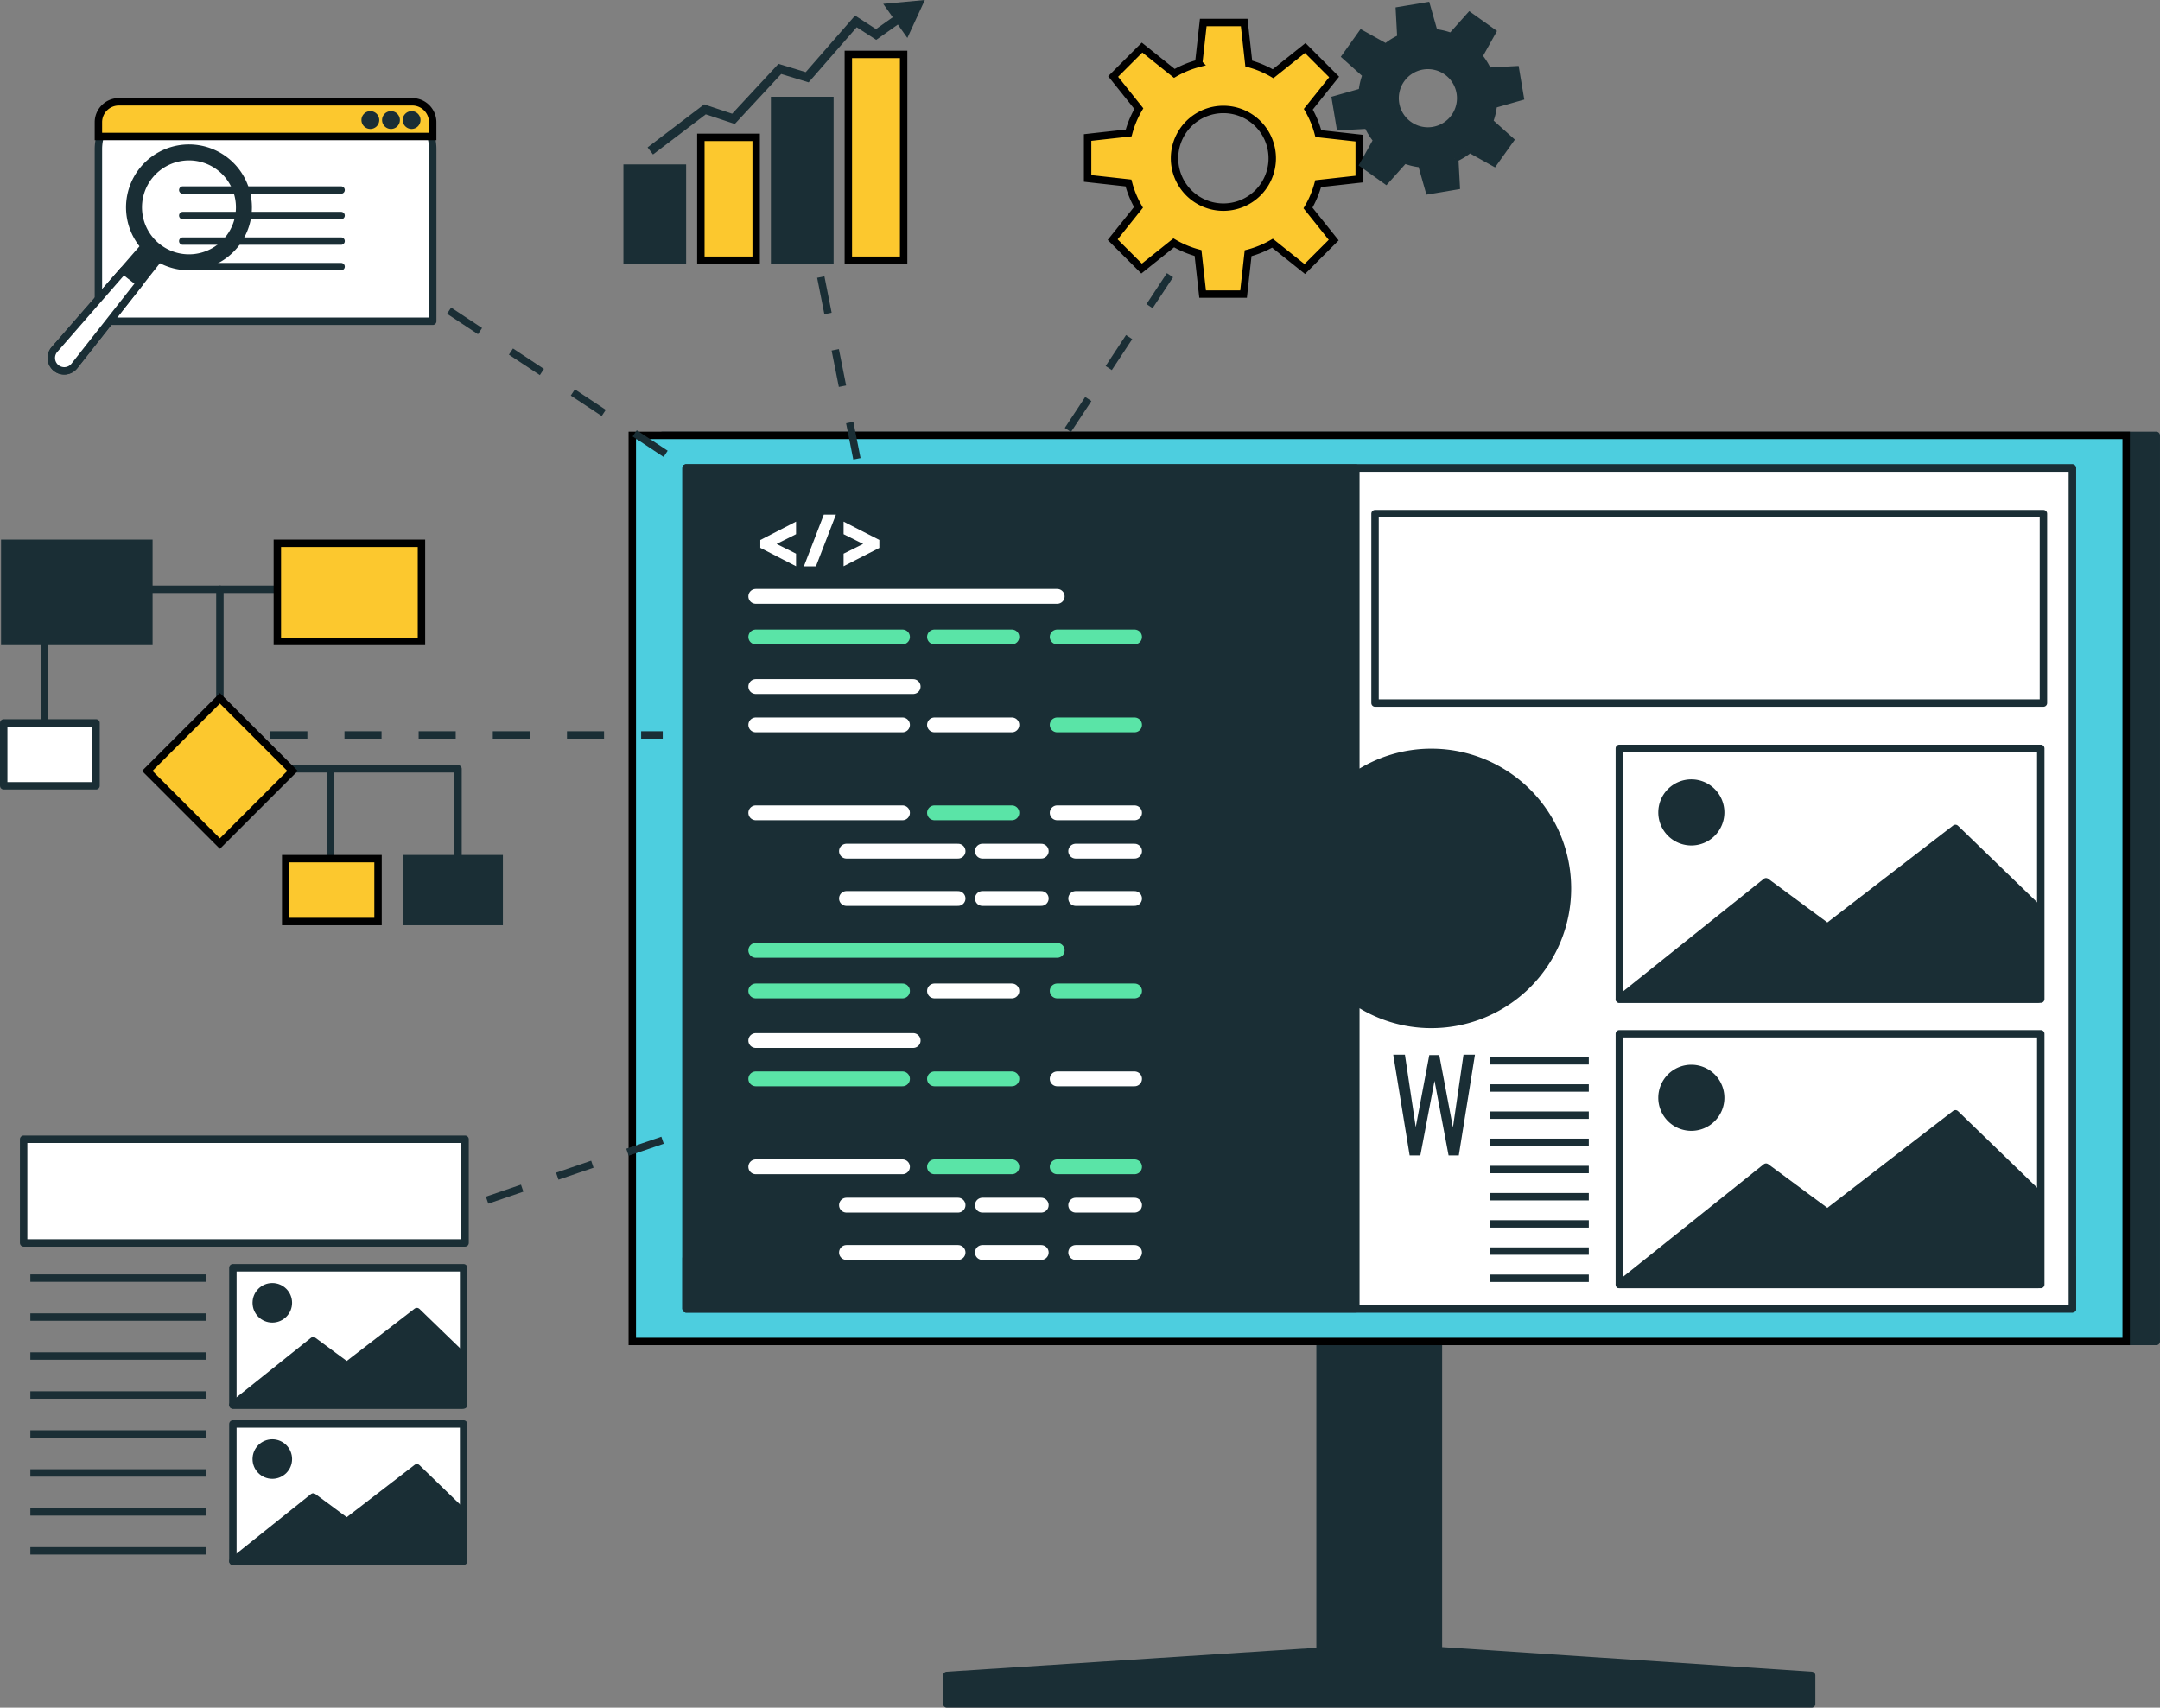<svg xmlns="http://www.w3.org/2000/svg" width="291.226" height="230.258" viewBox="0 0 291.226 230.258">
  <rect x="0" y="0" width="291.226" height="230.258" fill="#808080" stroke="none"/>
  <g id="Group_133239" data-name="Group 133239" transform="translate(346.663 -1820.43)">
    <rect id="Rectangle_41399" data-name="Rectangle 41399" width="15.959" height="64.387" transform="translate(-168.684 1985.348)" fill="#1a2e35" stroke="#1a2e35" stroke-linecap="round" stroke-linejoin="round" stroke-width="1"/>
    <rect id="Rectangle_41400" data-name="Rectangle 41400" width="201.417" height="122.171" transform="translate(-257.355 1879.136)" fill="#1a2e35" stroke="#1a2e35" stroke-linecap="round" stroke-linejoin="round" stroke-width="1"/>
    <rect id="Rectangle_41401" data-name="Rectangle 41401" width="201.417" height="122.171" transform="translate(-261.413 1879.136)" fill="#4dcedf" stroke="#000" stroke-miterlimit="10" stroke-width="1"/>
    <g id="Group_133208" data-name="Group 133208" transform="translate(-254.154 1883.539)">
      <rect id="Rectangle_41402" data-name="Rectangle 41402" width="186.901" height="113.366" fill="#fff" stroke="#1a2e35" stroke-linecap="round" stroke-linejoin="round" stroke-width="1"/>
      <rect id="Rectangle_41403" data-name="Rectangle 41403" width="186.901" height="6.827" transform="translate(0 106.539)" fill="#fff" stroke="#1a2e35" stroke-linecap="round" stroke-linejoin="round" stroke-width="1"/>
    </g>
    <path id="Path_192130" data-name="Path 192130" d="M-46.192,2240.985l-59.171,3.824v3.852h116.6v-3.852Z" transform="translate(-113.641 -198.473)" fill="#1a2e35" stroke="#1a2e35" stroke-linecap="round" stroke-linejoin="round" stroke-width="1"/>
    <rect id="Rectangle_41404" data-name="Rectangle 41404" width="186.901" height="113.366" transform="translate(-254.154 1883.539)" fill="#fff" stroke="#1a2e35" stroke-linecap="round" stroke-linejoin="round" stroke-width="1"/>
    <line id="Line_268" data-name="Line 268" x1="16.026" y2="24.299" transform="translate(-204.945 1857.535)" fill="none" stroke="#1a2e35" stroke-miterlimit="10" stroke-width="1" stroke-dasharray="5"/>
    <path id="Path_192131" data-name="Path 192131" d="M-32.808,1847.284v-5.52l-5.511-.613a13.144,13.144,0,0,0-1.352-3.284l3.482-4.353-3.9-3.9-4.334,3.466a13.139,13.139,0,0,0-3.276-1.372l-.616-5.537h-5.519l-.613,5.512a13.11,13.11,0,0,0-3.285,1.351l-4.353-3.482-3.9,3.9,3.466,4.334a13.14,13.14,0,0,0-1.372,3.276l-5.537.616v5.52l5.511.613a13.153,13.153,0,0,0,1.351,3.285l-3.482,4.353,3.9,3.9,4.334-3.466a13.167,13.167,0,0,0,3.276,1.372l.616,5.537H-48.4l.613-5.511a13.165,13.165,0,0,0,3.285-1.352l4.353,3.482,3.9-3.9-3.466-4.334a13.148,13.148,0,0,0,1.372-3.276Zm-18.313,3.784a6.587,6.587,0,0,1-6.587-6.587,6.587,6.587,0,0,1,6.587-6.587,6.587,6.587,0,0,1,6.587,6.587A6.587,6.587,0,0,1-51.121,1851.068Z" transform="translate(-130.597 -2.708)" fill="#fcc82e" stroke="#000" stroke-miterlimit="10" stroke-width="1"/>
    <path id="Path_192132" data-name="Path 192132" d="M18.772,1834.218l-.612-3.654-3.717.2a8.8,8.8,0,0,0-1.258-2.025l1.822-3.268-3.016-2.151L9.506,1826.1a8.829,8.829,0,0,0-2.321-.545l-1.021-3.6-3.654.611.2,3.717a8.808,8.808,0,0,0-2.025,1.258l-3.268-1.822-2.151,3.016,2.775,2.485a8.836,8.836,0,0,0-.545,2.32l-3.6,1.021.612,3.654,3.717-.2a8.811,8.811,0,0,0,1.258,2.025l-1.822,3.268,3.016,2.151,2.485-2.775a8.858,8.858,0,0,0,2.321.546l1.021,3.6,3.654-.612-.2-3.717a8.809,8.809,0,0,0,2.025-1.258l3.268,1.822,2.151-3.016-2.775-2.485a8.857,8.857,0,0,0,.545-2.321Zm-11.7,4.534a4.421,4.421,0,1,1,3.631-5.091A4.421,4.421,0,0,1,7.067,1838.752Z" transform="translate(-160.488 -0.721)" fill="#1a2e35" stroke="#1a2e35" stroke-miterlimit="10" stroke-width="1"/>
    <line id="Line_269" data-name="Line 269" x2="4.873" y2="24.503" transform="translate(-236 1857.79)" fill="none" stroke="#1a2e35" stroke-miterlimit="10" stroke-width="1" stroke-dasharray="5"/>
    <g id="Group_133209" data-name="Group 133209" transform="translate(-262.11 1827.763)">
      <rect id="Rectangle_41405" data-name="Rectangle 41405" width="7.456" height="27.759" transform="translate(37.282 27.759) rotate(180)" fill="#fcc82e" stroke="#000" stroke-miterlimit="10" stroke-width="1"/>
      <rect id="Rectangle_41406" data-name="Rectangle 41406" width="7.456" height="21.545" transform="translate(27.34 27.759) rotate(180)" fill="#1a2e35" stroke="#1a2e35" stroke-miterlimit="10" stroke-width="1"/>
      <rect id="Rectangle_41407" data-name="Rectangle 41407" width="7.456" height="16.573" transform="translate(17.398 27.759) rotate(180)" fill="#fcc82e" stroke="#000" stroke-miterlimit="10" stroke-width="1"/>
      <rect id="Rectangle_41408" data-name="Rectangle 41408" width="7.456" height="12.43" transform="translate(7.456 27.759) rotate(180)" fill="#1a2e35" stroke="#1a2e35" stroke-miterlimit="10" stroke-width="1"/>
    </g>
    <g id="Group_133213" data-name="Group 133213" transform="translate(-259.35 1820.43)">
      <g id="Group_133210" data-name="Group 133210" transform="translate(0 1.85)">
        <path id="Path_192133" data-name="Path 192133" d="M-181.038,1842.912l-.728-.957,7.624-5.8,3.78,1.26,6.242-6.722,3.673,1.118,6.656-7.63,2.82,1.824,2.928-2.071.694.981-3.592,2.541-2.628-1.7-6.483,7.432-3.7-1.126-6.256,6.738-3.912-1.3Z" transform="translate(181.766 -1823.934)" fill="#1a2e35"/>
      </g>
      <g id="Group_133212" data-name="Group 133212" transform="translate(31.77)">
        <g id="Group_133211" data-name="Group 133211">
          <path id="Path_192134" data-name="Path 192134" d="M-118.35,1825.546l2.356-5.116-5.609.517Z" transform="translate(121.603 -1820.43)" fill="#1a2e35"/>
        </g>
      </g>
    </g>
    <line id="Line_270" data-name="Line 270" x2="39.737" y2="26.272" transform="translate(-294.455 1856.805)" fill="none" stroke="#1a2e35" stroke-miterlimit="10" stroke-width="1" stroke-dasharray="5"/>
    <g id="Group_133215" data-name="Group 133215" transform="translate(-333.395 1834.16)">
      <path id="Rectangle_41409" data-name="Rectangle 41409" d="M6.376,0H38.7a6.376,6.376,0,0,1,6.376,6.376V29.588a0,0,0,0,1,0,0H0a0,0,0,0,1,0,0V6.376A6.376,6.376,0,0,1,6.376,0Z" transform="translate(0 0)" fill="#fff" stroke="#1a2e35" stroke-linecap="round" stroke-linejoin="round" stroke-width="1"/>
      <g id="Group_133214" data-name="Group 133214" transform="translate(11.371 11.891)">
        <line id="Line_271" data-name="Line 271" x2="21.349" fill="none" stroke="#1a2e35" stroke-linecap="round" stroke-linejoin="round" stroke-width="1"/>
        <line id="Line_272" data-name="Line 272" x2="21.349" transform="translate(0 3.443)" fill="none" stroke="#1a2e35" stroke-linecap="round" stroke-linejoin="round" stroke-width="1"/>
        <line id="Line_273" data-name="Line 273" x2="21.349" transform="translate(0 6.887)" fill="none" stroke="#1a2e35" stroke-linecap="round" stroke-linejoin="round" stroke-width="1"/>
        <line id="Line_274" data-name="Line 274" x2="21.349" transform="translate(0 10.33)" fill="none" stroke="#1a2e35" stroke-linecap="round" stroke-linejoin="round" stroke-width="1"/>
      </g>
      <path id="Path_192135" data-name="Path 192135" d="M-276.913,1851.1v-1.916a2.756,2.756,0,0,0-2.756-2.756h-39.559a2.756,2.756,0,0,0-2.756,2.756v1.916Z" transform="translate(321.984 -1846.431)" fill="#fcc82e" stroke="#000" stroke-miterlimit="10" stroke-width="1"/>
      <path id="Path_192136" data-name="Path 192136" d="M-252.469,1850.462a.7.7,0,0,0-.7-.7.7.7,0,0,0-.7.7.7.7,0,0,0,.7.7A.7.7,0,0,0-252.469,1850.462Z" transform="translate(289.834 -1848.005)" fill="#1a2e35" stroke="#1a2e35" stroke-linecap="round" stroke-linejoin="round" stroke-width="1"/>
      <path id="Path_192137" data-name="Path 192137" d="M-247.2,1850.462a.7.7,0,0,0-.7-.7.7.7,0,0,0-.7.7.7.7,0,0,0,.7.7A.7.7,0,0,0-247.2,1850.462Z" transform="translate(287.348 -1848.005)" fill="#1a2e35" stroke="#1a2e35" stroke-linecap="round" stroke-linejoin="round" stroke-width="1"/>
      <path id="Path_192138" data-name="Path 192138" d="M-241.933,1850.462a.7.7,0,0,0-.7-.7.7.7,0,0,0-.7.7.7.7,0,0,0,.7.7A.7.7,0,0,0-241.933,1850.462Z" transform="translate(284.862 -1848.005)" fill="#1a2e35" stroke="#1a2e35" stroke-linecap="round" stroke-linejoin="round" stroke-width="1"/>
    </g>
    <g id="Group_133216" data-name="Group 133216" transform="translate(-339.744 1840.404)">
      <path id="Path_192139" data-name="Path 192139" d="M-333.376,1899.163h0a1.741,1.741,0,0,1-.2-2.491l12.659-14.525,1.935,1.6-11.913,15.143A1.742,1.742,0,0,1-333.376,1899.163Z" transform="translate(334.007 -1869.53)" fill="#1a2e35" stroke="#1a2e35" stroke-linejoin="round" stroke-width="1"/>
      <path id="Path_192140" data-name="Path 192140" d="M-324.282,1889.466l-9.291,10.66a1.741,1.741,0,0,0,.2,2.491,1.742,1.742,0,0,0,2.485-.271l8.788-11.171Z" transform="translate(334.007 -1872.984)" fill="#fff" stroke="#1a2e35" stroke-linejoin="round" stroke-width="1"/>
      <path id="Path_192141" data-name="Path 192141" d="M-300.906,1860.09a7.987,7.987,0,0,0-11.245,1.058,7.986,7.986,0,0,0,1.058,11.244,7.986,7.986,0,0,0,11.245-1.058A7.986,7.986,0,0,0-300.906,1860.09Zm-9.452,11.414a6.834,6.834,0,0,1-.905-9.621,6.834,6.834,0,0,1,9.622-.905,6.834,6.834,0,0,1,.905,9.621A6.834,6.834,0,0,1-310.358,1871.5Z" transform="translate(324.559 -1858.255)" fill="#1a2e35" stroke="#1a2e35" stroke-linejoin="round" stroke-width="1"/>
    </g>
    <line id="Line_275" data-name="Line 275" x2="52.91" transform="translate(-310.219 1919.529)" fill="none" stroke="#1a2e35" stroke-miterlimit="10" stroke-width="1" stroke-dasharray="5"/>
    <line id="Line_276" data-name="Line 276" x2="29.853" transform="translate(-331.941 1899.878)" fill="none" stroke="#1a2e35" stroke-linecap="round" stroke-linejoin="round" stroke-width="1"/>
    <line id="Line_277" data-name="Line 277" y1="14.707" transform="translate(-317.015 1899.878)" fill="none" stroke="#1a2e35" stroke-linecap="round" stroke-linejoin="round" stroke-width="1"/>
    <line id="Line_278" data-name="Line 278" y2="18.603" transform="translate(-340.672 1903.539)" fill="none" stroke="#1a2e35" stroke-linecap="round" stroke-linejoin="round" stroke-width="1"/>
    <path id="Path_192142" data-name="Path 192142" d="M-281.365,2016.745h27.036v16.35" transform="translate(-30.58 -92.647)" fill="none" stroke="#1a2e35" stroke-linecap="round" stroke-linejoin="round" stroke-width="1"/>
    <line id="Line_279" data-name="Line 279" y2="15.771" transform="translate(-302.088 1924.38)" fill="none" stroke="#1a2e35" stroke-linecap="round" stroke-linejoin="round" stroke-width="1"/>
    <rect id="Rectangle_41410" data-name="Rectangle 41410" width="19.432" height="13.237" transform="translate(-346.022 1893.682)" fill="#1a2e35" stroke="#1a2e35" stroke-miterlimit="10" stroke-width="1"/>
    <rect id="Rectangle_41411" data-name="Rectangle 41411" width="19.432" height="13.237" transform="translate(-309.27 1893.682)" fill="#fcc82e" stroke="#000" stroke-miterlimit="10" stroke-width="1"/>
    <rect id="Rectangle_41412" data-name="Rectangle 41412" width="12.45" height="8.48" transform="translate(-308.143 1936.208)" fill="#fcc82e" stroke="#000" stroke-miterlimit="10" stroke-width="1"/>
    <rect id="Rectangle_41413" data-name="Rectangle 41413" width="12.45" height="8.48" transform="translate(-346.163 1917.902)" fill="#fff" stroke="#1a2e35" stroke-linecap="round" stroke-linejoin="round" stroke-width="1"/>
    <rect id="Rectangle_41414" data-name="Rectangle 41414" width="12.45" height="8.48" transform="translate(-291.809 1936.208)" fill="#1a2e35" stroke="#1a2e35" stroke-miterlimit="10" stroke-width="1"/>
    <rect id="Rectangle_41415" data-name="Rectangle 41415" width="13.851" height="13.851" transform="translate(-326.809 1924.38) rotate(-45)" fill="#fcc82e" stroke="#000" stroke-miterlimit="10" stroke-width="1"/>
    <line id="Line_280" data-name="Line 280" y1="8.555" x2="25.06" transform="translate(-280.991 1973.699)" fill="none" stroke="#1a2e35" stroke-miterlimit="10" stroke-width="1" stroke-dasharray="5"/>
    <g id="Group_133219" data-name="Group 133219" transform="translate(-343.476 1974.044)">
      <rect id="Rectangle_41416" data-name="Rectangle 41416" width="59.517" height="13.979" transform="translate(0)" fill="#fff" stroke="#1a2e35" stroke-linecap="round" stroke-linejoin="round" stroke-width="1"/>
      <g id="Group_133217" data-name="Group 133217" transform="translate(28.212 17.326)">
        <rect id="Rectangle_41417" data-name="Rectangle 41417" width="31.108" height="18.507" fill="#fff" stroke="#1a2e35" stroke-linecap="round" stroke-linejoin="round" stroke-width="1"/>
        <path id="Path_192143" data-name="Path 192143" d="M-287.649,2167.924l10.829-8.663,4.528,3.347,9.451-7.285,6.1,5.907v6.694Z" transform="translate(287.649 -2149.417)" fill="#1a2e35" stroke="#1a2e35" stroke-linecap="round" stroke-linejoin="round" stroke-width="1"/>
        <circle id="Ellipse_4927" data-name="Ellipse 4927" cx="2.166" cy="2.166" r="2.166" transform="translate(3.15 2.56)" fill="#1a2e35" stroke="#1a2e35" stroke-linecap="round" stroke-linejoin="round" stroke-width="1"/>
      </g>
      <g id="Group_133218" data-name="Group 133218" transform="translate(28.212 38.393)">
        <rect id="Rectangle_41418" data-name="Rectangle 41418" width="31.108" height="18.507" fill="#fff" stroke="#1a2e35" stroke-linecap="round" stroke-linejoin="round" stroke-width="1"/>
        <path id="Path_192144" data-name="Path 192144" d="M-287.649,2207.819l10.829-8.663,4.528,3.347,9.451-7.285,6.1,5.906v6.694Z" transform="translate(287.649 -2189.311)" fill="#1a2e35" stroke="#1a2e35" stroke-linecap="round" stroke-linejoin="round" stroke-width="1"/>
        <circle id="Ellipse_4928" data-name="Ellipse 4928" cx="2.166" cy="2.166" r="2.166" transform="translate(3.15 2.56)" fill="#1a2e35" stroke="#1a2e35" stroke-linecap="round" stroke-linejoin="round" stroke-width="1"/>
      </g>
      <line id="Line_281" data-name="Line 281" x2="23.645" transform="translate(0.906 18.719)" fill="none" stroke="#1a2e35" stroke-miterlimit="10" stroke-width="1"/>
      <line id="Line_282" data-name="Line 282" x2="23.645" transform="translate(0.906 23.973)" fill="none" stroke="#1a2e35" stroke-miterlimit="10" stroke-width="1"/>
      <line id="Line_283" data-name="Line 283" x2="23.645" transform="translate(0.906 29.228)" fill="none" stroke="#1a2e35" stroke-miterlimit="10" stroke-width="1"/>
      <line id="Line_284" data-name="Line 284" x2="23.645" transform="translate(0.906 34.482)" fill="none" stroke="#1a2e35" stroke-miterlimit="10" stroke-width="1"/>
      <line id="Line_285" data-name="Line 285" x2="23.645" transform="translate(0.906 39.737)" fill="none" stroke="#1a2e35" stroke-miterlimit="10" stroke-width="1"/>
      <line id="Line_286" data-name="Line 286" x2="23.645" transform="translate(0.906 44.991)" fill="none" stroke="#1a2e35" stroke-miterlimit="10" stroke-width="1"/>
      <line id="Line_287" data-name="Line 287" x2="23.645" transform="translate(0.906 50.245)" fill="none" stroke="#1a2e35" stroke-miterlimit="10" stroke-width="1"/>
      <line id="Line_288" data-name="Line 288" x2="23.645" transform="translate(0.906 55.5)" fill="none" stroke="#1a2e35" stroke-miterlimit="10" stroke-width="1"/>
    </g>
    <rect id="Rectangle_41419" data-name="Rectangle 41419" width="90.119" height="25.534" transform="translate(-161.271 1889.692)" fill="#fff" stroke="#1a2e35" stroke-linecap="round" stroke-linejoin="round" stroke-width="1"/>
    <g id="Group_133220" data-name="Group 133220" transform="translate(-128.334 1921.341)">
      <rect id="Rectangle_41420" data-name="Rectangle 41420" width="56.823" height="33.806" fill="#fff" stroke="#1a2e35" stroke-linecap="round" stroke-linejoin="round" stroke-width="1"/>
      <path id="Path_192145" data-name="Path 192145" d="M66.339,2054.972l19.78-15.824,8.272,6.114,17.263-13.307,11.149,10.789v12.228Z" transform="translate(-66.339 -2021.166)" fill="#1a2e35" stroke="#1a2e35" stroke-linecap="round" stroke-linejoin="round" stroke-width="1"/>
      <path id="Path_192146" data-name="Path 192146" d="M85.148,2024.333a3.956,3.956,0,1,1-3.956-3.956A3.956,3.956,0,0,1,85.148,2024.333Z" transform="translate(-71.482 -2015.702)" fill="#1a2e35" stroke="#1a2e35" stroke-linecap="round" stroke-linejoin="round" stroke-width="1"/>
    </g>
    <g id="Group_133221" data-name="Group 133221" transform="translate(-128.334 1959.822)">
      <rect id="Rectangle_41421" data-name="Rectangle 41421" width="56.823" height="33.806" fill="#fff" stroke="#1a2e35" stroke-linecap="round" stroke-linejoin="round" stroke-width="1"/>
      <path id="Path_192147" data-name="Path 192147" d="M66.339,2127.844l19.78-15.824,8.272,6.114,17.263-13.307,11.149,10.789v12.228Z" transform="translate(-66.339 -2094.038)" fill="#1a2e35" stroke="#1a2e35" stroke-linecap="round" stroke-linejoin="round" stroke-width="1"/>
      <path id="Path_192148" data-name="Path 192148" d="M85.148,2097.205a3.956,3.956,0,1,1-3.956-3.956A3.956,3.956,0,0,1,85.148,2097.205Z" transform="translate(-71.482 -2088.574)" fill="#1a2e35" stroke="#1a2e35" stroke-linecap="round" stroke-linejoin="round" stroke-width="1"/>
    </g>
    <g id="Group_133223" data-name="Group 133223" transform="translate(-158.817 1962.641)">
      <g id="Group_133222" data-name="Group 133222" transform="translate(0)">
        <path id="Path_192149" data-name="Path 192149" d="M10.825,2103.317l-2.213-13.583h1.576l1.459,9.76,1.828-9.709h1.342l1.844,9.759,1.426-9.81H19.63l-2.18,13.583H16.074l-1.895-10.061-1.912,10.061Z" transform="translate(-8.612 -2089.734)" fill="#1a2e35"/>
      </g>
      <line id="Line_289" data-name="Line 289" x2="13.285" transform="translate(13.082 0.825)" fill="none" stroke="#1a2e35" stroke-miterlimit="10" stroke-width="1"/>
      <line id="Line_290" data-name="Line 290" x2="13.285" transform="translate(13.082 4.49)" fill="none" stroke="#1a2e35" stroke-miterlimit="10" stroke-width="1"/>
      <line id="Line_291" data-name="Line 291" x2="13.285" transform="translate(13.082 8.155)" fill="none" stroke="#1a2e35" stroke-miterlimit="10" stroke-width="1"/>
      <line id="Line_292" data-name="Line 292" x2="13.285" transform="translate(13.082 11.82)" fill="none" stroke="#1a2e35" stroke-miterlimit="10" stroke-width="1"/>
      <line id="Line_293" data-name="Line 293" x2="13.285" transform="translate(13.082 15.484)" fill="none" stroke="#1a2e35" stroke-miterlimit="10" stroke-width="1"/>
      <line id="Line_294" data-name="Line 294" x2="13.285" transform="translate(13.082 19.149)" fill="none" stroke="#1a2e35" stroke-miterlimit="10" stroke-width="1"/>
      <line id="Line_295" data-name="Line 295" x2="13.285" transform="translate(13.082 22.814)" fill="none" stroke="#1a2e35" stroke-miterlimit="10" stroke-width="1"/>
      <line id="Line_296" data-name="Line 296" x2="13.285" transform="translate(13.082 26.479)" fill="none" stroke="#1a2e35" stroke-miterlimit="10" stroke-width="1"/>
      <line id="Line_297" data-name="Line 297" x2="13.285" transform="translate(13.082 30.144)" fill="none" stroke="#1a2e35" stroke-miterlimit="10" stroke-width="1"/>
    </g>
    <path id="Path_192150" data-name="Path 192150" d="M-71.441,1978.28a18.251,18.251,0,0,0-10.191,3.092v-41.434h-90.295V2053.3h90.295V2011.87a18.251,18.251,0,0,0,10.191,3.092A18.341,18.341,0,0,0-53.1,1996.621,18.341,18.341,0,0,0-71.441,1978.28Z" transform="translate(-82.227 -56.4)" fill="#1a2e35" stroke="#1a2e35" stroke-linecap="round" stroke-linejoin="round" stroke-width="1"/>
    <g id="Group_133238" data-name="Group 133238" transform="translate(-244.763 1890.32)">
      <g id="Group_133236" data-name="Group 133236" transform="translate(0 10.521)">
        <g id="Group_133229" data-name="Group 133229">
          <line id="Line_298" data-name="Line 298" x2="40.639" fill="none" stroke="#fff" stroke-linecap="round" stroke-linejoin="round" stroke-width="2"/>
          <line id="Line_299" data-name="Line 299" x2="21.219" transform="translate(0 12.161)" fill="none" stroke="#fff" stroke-linecap="round" stroke-linejoin="round" stroke-width="2"/>
          <g id="Group_133224" data-name="Group 133224" transform="translate(0 5.472)">
            <line id="Line_300" data-name="Line 300" x2="19.78" fill="none" stroke="#5ae4a7" stroke-linecap="round" stroke-linejoin="round" stroke-width="2"/>
            <line id="Line_301" data-name="Line 301" x2="10.43" transform="translate(24.096)" fill="none" stroke="#5ae4a7" stroke-linecap="round" stroke-linejoin="round" stroke-width="2"/>
            <line id="Line_302" data-name="Line 302" x2="10.43" transform="translate(40.639)" fill="none" stroke="#5ae4a7" stroke-linecap="round" stroke-linejoin="round" stroke-width="2"/>
          </g>
          <g id="Group_133225" data-name="Group 133225" transform="translate(0 17.329)">
            <line id="Line_303" data-name="Line 303" x2="19.78" fill="none" stroke="#fff" stroke-linecap="round" stroke-linejoin="round" stroke-width="2"/>
            <line id="Line_304" data-name="Line 304" x2="10.43" transform="translate(24.096)" fill="none" stroke="#fff" stroke-linecap="round" stroke-linejoin="round" stroke-width="2"/>
            <line id="Line_305" data-name="Line 305" x2="10.43" transform="translate(40.639)" fill="none" stroke="#5ae4a7" stroke-linecap="round" stroke-linejoin="round" stroke-width="2"/>
          </g>
          <g id="Group_133226" data-name="Group 133226" transform="translate(0 29.186)">
            <line id="Line_306" data-name="Line 306" x2="19.78" fill="none" stroke="#fff" stroke-linecap="round" stroke-linejoin="round" stroke-width="2"/>
            <line id="Line_307" data-name="Line 307" x2="10.43" transform="translate(24.096)" fill="none" stroke="#5ae4a7" stroke-linecap="round" stroke-linejoin="round" stroke-width="2"/>
            <line id="Line_308" data-name="Line 308" x2="10.43" transform="translate(40.639)" fill="none" stroke="#fff" stroke-linecap="round" stroke-linejoin="round" stroke-width="2"/>
          </g>
          <g id="Group_133227" data-name="Group 133227" transform="translate(12.228 34.355)">
            <line id="Line_309" data-name="Line 309" x2="15.044" fill="none" stroke="#fff" stroke-linecap="round" stroke-linejoin="round" stroke-width="2"/>
            <line id="Line_310" data-name="Line 310" x2="7.932" transform="translate(18.326)" fill="none" stroke="#fff" stroke-linecap="round" stroke-linejoin="round" stroke-width="2"/>
            <line id="Line_311" data-name="Line 311" x2="7.932" transform="translate(30.909)" fill="none" stroke="#fff" stroke-linecap="round" stroke-linejoin="round" stroke-width="2"/>
          </g>
          <g id="Group_133228" data-name="Group 133228" transform="translate(12.228 40.739)">
            <line id="Line_312" data-name="Line 312" x2="15.044" fill="none" stroke="#fff" stroke-linecap="round" stroke-linejoin="round" stroke-width="2"/>
            <line id="Line_313" data-name="Line 313" x2="7.932" transform="translate(18.326)" fill="none" stroke="#fff" stroke-linecap="round" stroke-linejoin="round" stroke-width="2"/>
            <line id="Line_314" data-name="Line 314" x2="7.932" transform="translate(30.909)" fill="none" stroke="#fff" stroke-linecap="round" stroke-linejoin="round" stroke-width="2"/>
          </g>
        </g>
        <g id="Group_133235" data-name="Group 133235" transform="translate(0 47.732)">
          <line id="Line_315" data-name="Line 315" x2="40.639" fill="none" stroke="#5ae4a7" stroke-linecap="round" stroke-linejoin="round" stroke-width="2"/>
          <line id="Line_316" data-name="Line 316" x2="21.219" transform="translate(0 12.161)" fill="none" stroke="#fff" stroke-linecap="round" stroke-linejoin="round" stroke-width="2"/>
          <g id="Group_133230" data-name="Group 133230" transform="translate(0 5.473)">
            <line id="Line_317" data-name="Line 317" x2="19.78" fill="none" stroke="#5ae4a7" stroke-linecap="round" stroke-linejoin="round" stroke-width="2"/>
            <line id="Line_318" data-name="Line 318" x2="10.43" transform="translate(24.096)" fill="none" stroke="#fff" stroke-linecap="round" stroke-linejoin="round" stroke-width="2"/>
            <line id="Line_319" data-name="Line 319" x2="10.43" transform="translate(40.639)" fill="none" stroke="#5ae4a7" stroke-linecap="round" stroke-linejoin="round" stroke-width="2"/>
          </g>
          <g id="Group_133231" data-name="Group 133231" transform="translate(0 17.329)">
            <line id="Line_320" data-name="Line 320" x2="19.78" fill="none" stroke="#5ae4a7" stroke-linecap="round" stroke-linejoin="round" stroke-width="2"/>
            <line id="Line_321" data-name="Line 321" x2="10.43" transform="translate(24.096)" fill="none" stroke="#5ae4a7" stroke-linecap="round" stroke-linejoin="round" stroke-width="2"/>
            <line id="Line_322" data-name="Line 322" x2="10.43" transform="translate(40.639)" fill="none" stroke="#fff" stroke-linecap="round" stroke-linejoin="round" stroke-width="2"/>
          </g>
          <g id="Group_133232" data-name="Group 133232" transform="translate(0 29.186)">
            <line id="Line_323" data-name="Line 323" x2="19.78" fill="none" stroke="#fff" stroke-linecap="round" stroke-linejoin="round" stroke-width="2"/>
            <line id="Line_324" data-name="Line 324" x2="10.43" transform="translate(24.096)" fill="none" stroke="#5ae4a7" stroke-linecap="round" stroke-linejoin="round" stroke-width="2"/>
            <line id="Line_325" data-name="Line 325" x2="10.43" transform="translate(40.639)" fill="none" stroke="#5ae4a7" stroke-linecap="round" stroke-linejoin="round" stroke-width="2"/>
          </g>
          <g id="Group_133233" data-name="Group 133233" transform="translate(12.228 34.355)">
            <line id="Line_326" data-name="Line 326" x2="15.044" fill="none" stroke="#fff" stroke-linecap="round" stroke-linejoin="round" stroke-width="2"/>
            <line id="Line_327" data-name="Line 327" x2="7.932" transform="translate(18.326)" fill="none" stroke="#fff" stroke-linecap="round" stroke-linejoin="round" stroke-width="2"/>
            <line id="Line_328" data-name="Line 328" x2="7.932" transform="translate(30.909)" fill="none" stroke="#fff" stroke-linecap="round" stroke-linejoin="round" stroke-width="2"/>
          </g>
          <g id="Group_133234" data-name="Group 133234" transform="translate(12.228 40.739)">
            <line id="Line_329" data-name="Line 329" x2="15.044" fill="none" stroke="#fff" stroke-linecap="round" stroke-linejoin="round" stroke-width="2"/>
            <line id="Line_330" data-name="Line 330" x2="7.932" transform="translate(18.326)" fill="none" stroke="#fff" stroke-linecap="round" stroke-linejoin="round" stroke-width="2"/>
            <line id="Line_331" data-name="Line 331" x2="7.932" transform="translate(30.909)" fill="none" stroke="#fff" stroke-linecap="round" stroke-linejoin="round" stroke-width="2"/>
          </g>
        </g>
      </g>
      <g id="Group_133237" data-name="Group 133237" transform="translate(1.109)">
        <path id="Path_192151" data-name="Path 192151" d="M-152.042,1957.134l3.821-1.968v.569l-3.22,1.614v.016l3.22,1.614v.568l-3.821-1.968Z" transform="translate(152.042 -1953.907)" fill="#fff" stroke="#fff" stroke-miterlimit="10" stroke-width="1"/>
        <path id="Path_192152" data-name="Path 192152" d="M-140.479,1958.751l2.3-5.97h.56l-2.306,5.97Z" transform="translate(146.585 -1952.781)" fill="#fff" stroke="#fff" stroke-miterlimit="10" stroke-width="1"/>
        <path id="Path_192153" data-name="Path 192153" d="M-126.954,1957.587l-3.821,1.96v-.568l3.245-1.614v-.016l-3.245-1.614v-.569l3.821,1.96Z" transform="translate(142.005 -1953.907)" fill="#fff" stroke="#fff" stroke-miterlimit="10" stroke-width="1"/>
      </g>
    </g>
  </g>
</svg>
